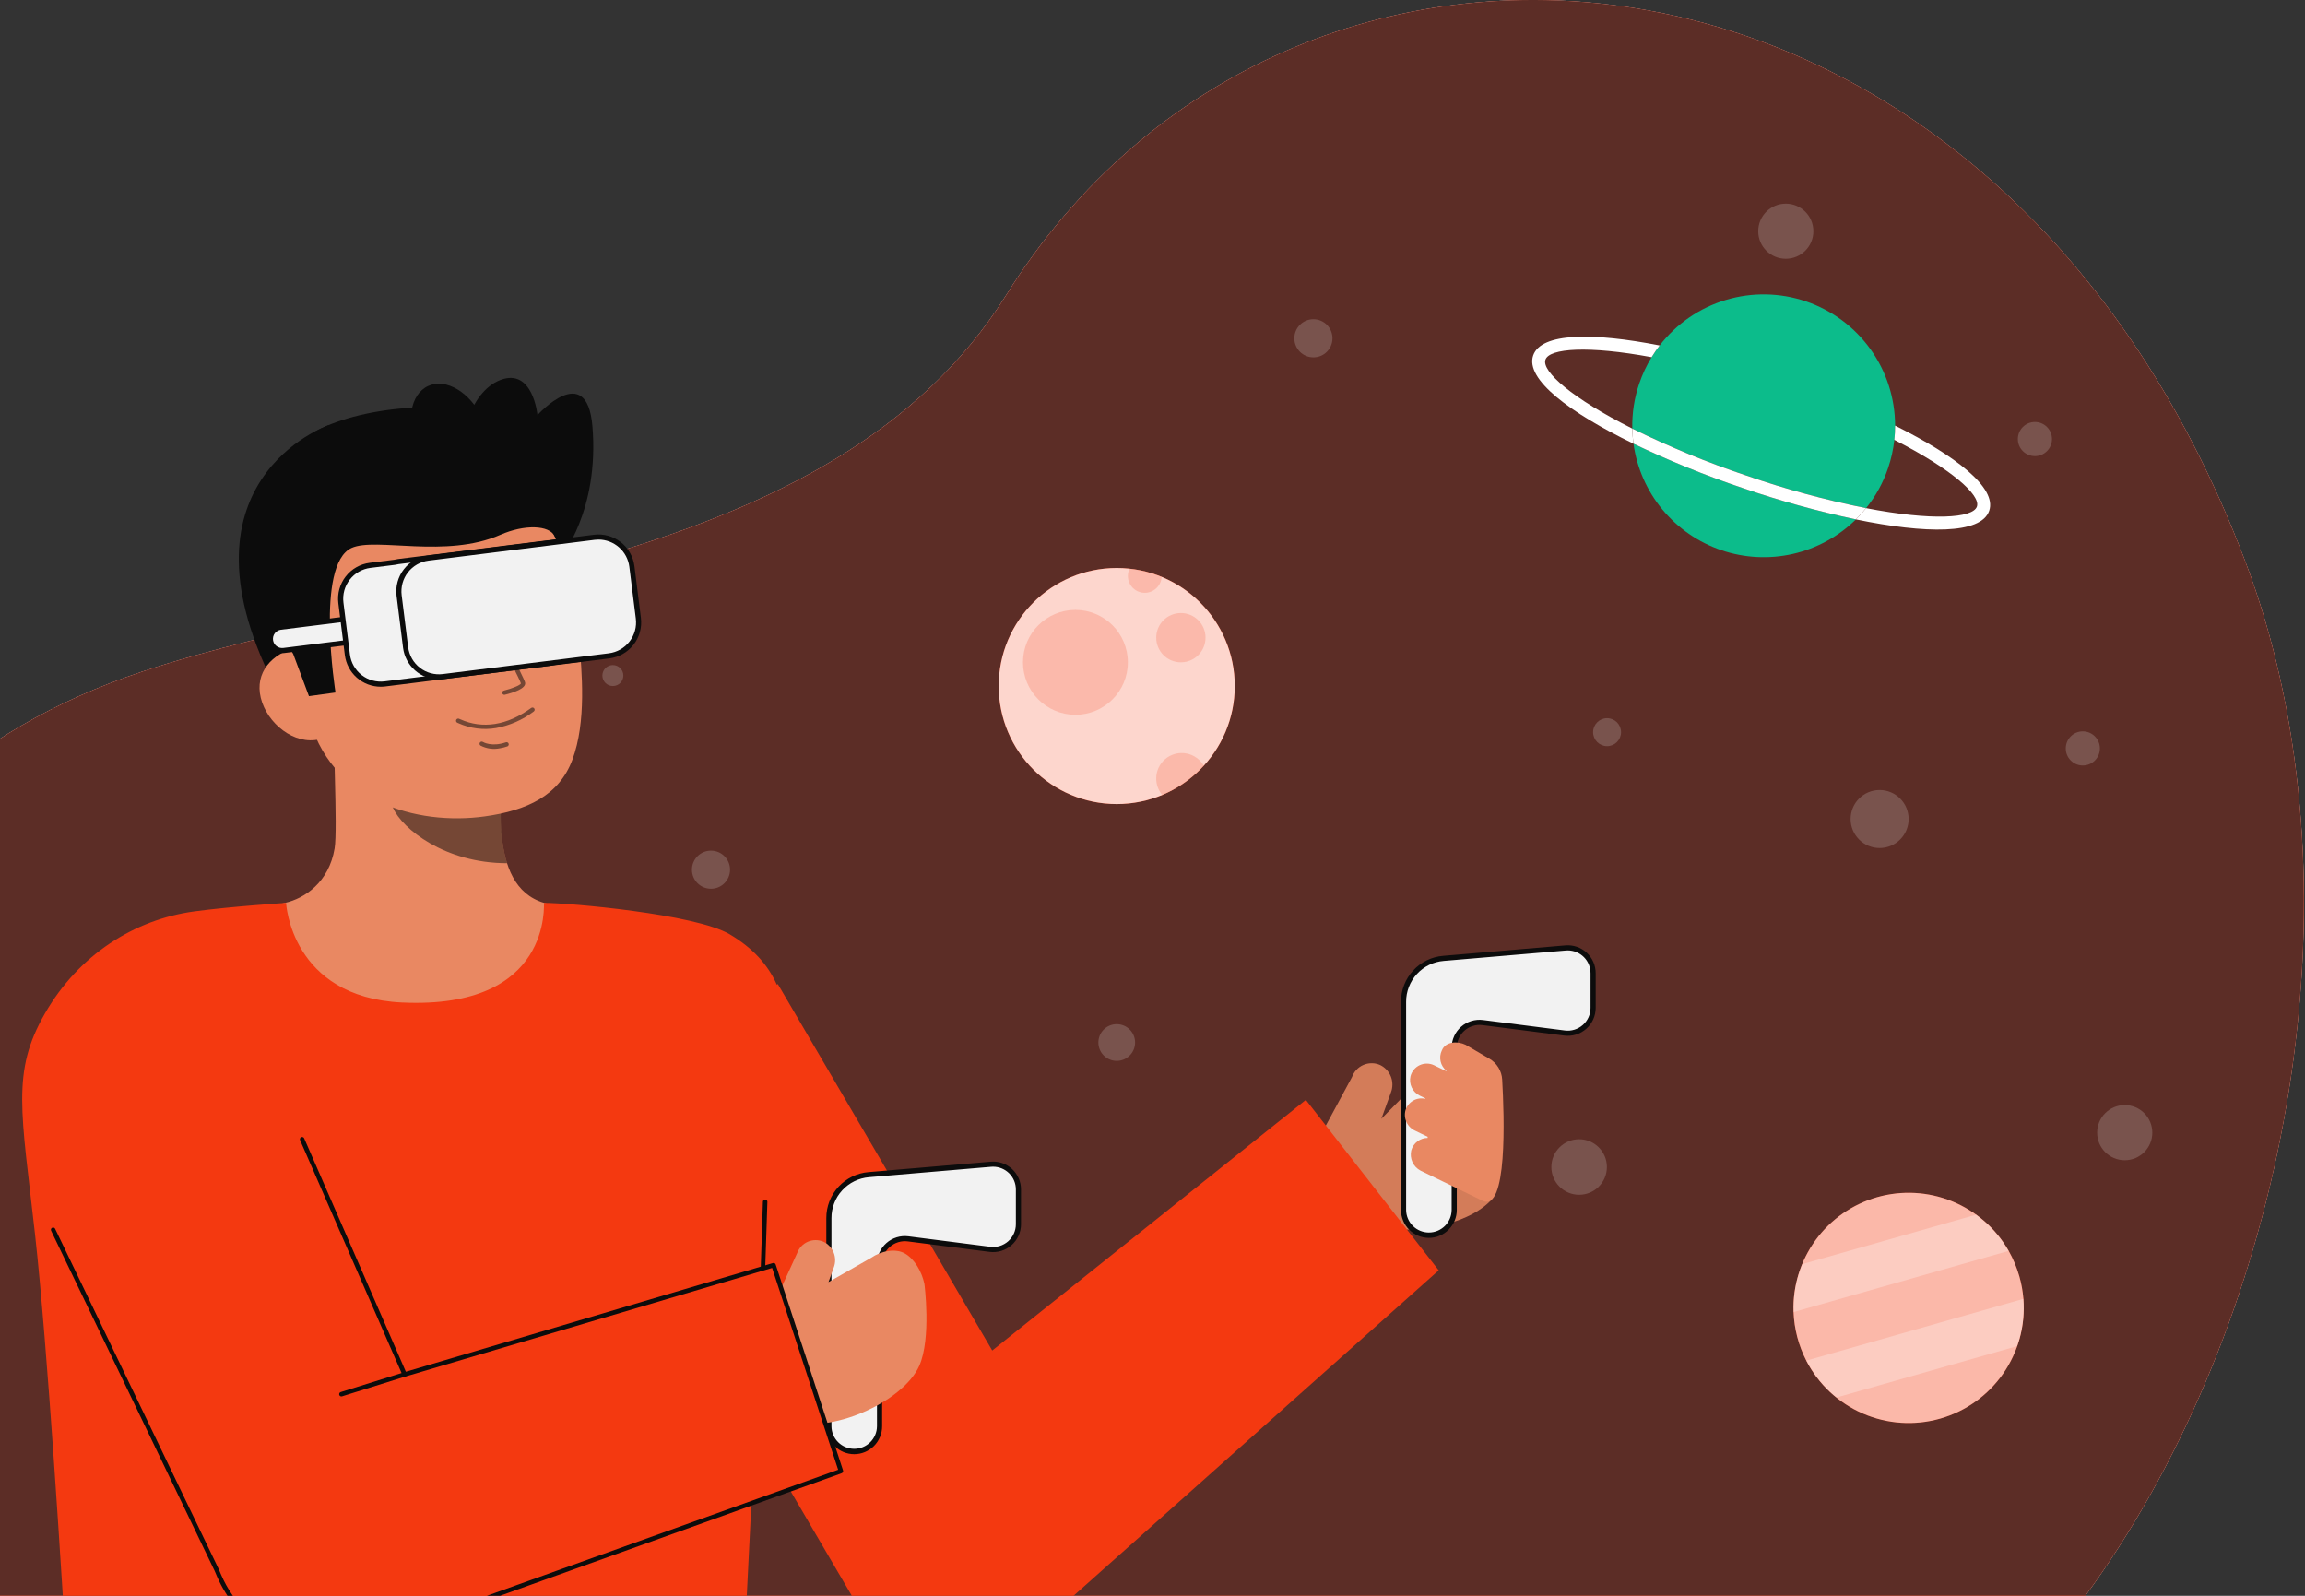 <svg width="689" height="477" viewBox="0 0 689 477" fill="none" xmlns="http://www.w3.org/2000/svg">
<rect x="0" y="0" width="689" height="477" fill="#333333" stroke="none"/>
<g clip-path="url(#clip0_3_32)">
<path d="M-47.037 425.007C-90.706 336.491 -63.542 236.06 42.467 200.784C123.922 173.677 248.846 171.406 300.829 88.14C385.092 -46.836 595.553 -31.743 671.144 167.839C739.926 349.443 597.073 638.02 403.872 538.756C242.875 456.039 216.973 547.995 112.304 541.307C31.586 536.149 -32.305 454.868 -47.037 425.007Z" fill="#F3F5FD"/>
<path d="M-47.037 425.007C-90.706 336.491 -63.542 236.06 42.467 200.784C123.922 173.677 248.846 171.406 300.829 88.14C385.092 -46.836 595.553 -31.743 671.144 167.839C739.926 349.443 597.073 638.02 403.872 538.756C242.875 456.039 216.973 547.995 112.304 541.307C31.586 536.149 -32.305 454.868 -47.037 425.007Z" fill="#F43910"/>
<g opacity="0.75">
<path d="M-47.037 425.007C-90.706 336.491 -63.542 236.06 42.467 200.784C123.922 173.677 248.846 171.406 300.829 88.14C385.092 -46.836 595.553 -31.743 671.144 167.839C739.926 349.443 597.073 638.02 403.872 538.756C242.875 456.039 216.973 547.995 112.304 541.307C31.586 536.149 -32.305 454.868 -47.037 425.007Z" fill="#292A2E"/>
</g>
<g opacity="0.18">
<path d="M183.194 205.063C184.924 205.063 186.327 203.66 186.327 201.93C186.327 200.199 184.924 198.797 183.194 198.797C181.464 198.797 180.061 200.199 180.061 201.93C180.061 203.66 181.464 205.063 183.194 205.063Z" fill="white"/>
<path d="M212.526 265.655C215.672 265.655 218.222 263.104 218.222 259.959C218.222 256.813 215.672 254.263 212.526 254.263C209.38 254.263 206.83 256.813 206.83 259.959C206.83 263.104 209.38 265.655 212.526 265.655Z" fill="white"/>
<path d="M392.598 106.816C395.744 106.816 398.294 104.266 398.294 101.12C398.294 97.974 395.744 95.424 392.598 95.424C389.452 95.424 386.902 97.974 386.902 101.12C386.902 104.266 389.452 106.816 392.598 106.816Z" fill="white"/>
<path d="M212.045 424.143C213.674 424.143 214.994 422.823 214.994 421.194C214.994 419.565 213.674 418.245 212.045 418.245C210.416 418.245 209.096 419.565 209.096 421.194C209.096 422.823 210.416 424.143 212.045 424.143Z" fill="white"/>
<path d="M472.027 357.133C476.611 357.133 480.327 353.417 480.327 348.833C480.327 344.249 476.611 340.533 472.027 340.533C467.443 340.533 463.727 344.249 463.727 348.833C463.727 353.417 467.443 357.133 472.027 357.133Z" fill="white"/>
<path d="M533.803 77.357C538.356 77.357 542.047 73.665 542.047 69.112C542.047 64.558 538.356 60.867 533.803 60.867C529.249 60.867 525.558 64.558 525.558 69.112C525.558 73.665 529.249 77.357 533.803 77.357Z" fill="white"/>
<path d="M480.381 223.031C482.687 223.031 484.557 221.161 484.557 218.855C484.557 216.548 482.687 214.678 480.381 214.678C478.074 214.678 476.204 216.548 476.204 218.855C476.204 221.161 478.074 223.031 480.381 223.031Z" fill="white"/>
<path d="M333.81 317.108C336.841 317.108 339.298 314.651 339.298 311.62C339.298 308.589 336.841 306.132 333.81 306.132C330.779 306.132 328.322 308.589 328.322 311.62C328.322 314.651 330.779 317.108 333.81 317.108Z" fill="white"/>
<path d="M276.963 471.587C279.24 471.587 281.085 469.741 281.085 467.465C281.085 465.188 279.24 463.343 276.963 463.343C274.687 463.343 272.841 465.188 272.841 467.465C272.841 469.741 274.687 471.587 276.963 471.587Z" fill="white"/>
<path d="M561.847 253.485C566.636 253.485 570.518 249.603 570.518 244.814C570.518 240.025 566.636 236.143 561.847 236.143C557.058 236.143 553.176 240.025 553.176 244.814C553.176 249.603 557.058 253.485 561.847 253.485Z" fill="white"/>
<path d="M608.268 136.335C611.085 136.335 613.369 134.051 613.369 131.234C613.369 128.417 611.085 126.133 608.268 126.133C605.451 126.133 603.167 128.417 603.167 131.234C603.167 134.051 605.451 136.335 608.268 136.335Z" fill="white"/>
<path d="M322.776 424.857C325.839 424.857 328.321 422.374 328.321 419.312C328.321 416.249 325.839 413.767 322.776 413.767C319.714 413.767 317.231 416.249 317.231 419.312C317.231 422.374 319.714 424.857 322.776 424.857Z" fill="white"/>
<path d="M635.117 346.81C639.671 346.81 643.362 343.119 643.362 338.565C643.362 334.012 639.671 330.32 635.117 330.32C630.564 330.32 626.872 334.012 626.872 338.565C626.872 343.119 630.564 346.81 635.117 346.81Z" fill="white"/>
<path d="M622.589 228.811C625.406 228.811 627.69 226.527 627.69 223.71C627.69 220.893 625.406 218.609 622.589 218.609C619.771 218.609 617.488 220.893 617.488 223.71C617.488 226.527 619.771 228.811 622.589 228.811Z" fill="white"/>
</g>
<path d="M520.867 145.863C531.963 149.679 543.281 152.817 554.758 155.26C549.565 160.373 543.052 163.941 535.948 165.565C528.844 167.188 521.429 166.804 514.53 164.456C507.632 162.107 501.523 157.885 496.886 152.264C492.249 146.642 489.267 139.842 488.273 132.622C498.859 137.692 509.744 142.114 520.867 145.863Z" fill="#0CBC8B"/>
<path d="M564.373 139.937C562.901 144.279 560.676 148.327 557.8 151.896C545.7 149.471 533.778 146.227 522.118 142.187C510.412 138.271 498.985 133.565 487.916 128.102C487.815 123.519 488.523 118.953 490.006 114.616C490.94 111.871 492.174 109.238 493.686 106.764C494.424 105.552 495.23 104.382 496.099 103.259C501.11 96.778 508.021 92.026 515.865 89.666C523.71 87.306 532.096 87.457 539.851 90.097C547.605 92.738 554.341 97.736 559.115 104.392C563.89 111.049 566.464 119.031 566.479 127.223C566.481 128.643 566.405 130.061 566.249 131.472C565.937 134.355 565.308 137.193 564.373 139.937Z" fill="#0CBC8B"/>
<path d="M594.607 152.671C592.186 159.782 575.541 159.559 554.758 155.26C555.838 154.202 556.854 153.079 557.8 151.898C577.508 155.707 589.737 154.93 590.932 151.42C592.099 147.994 583.347 140.216 566.248 131.473C566.403 130.062 566.48 128.644 566.478 127.224C584.569 136.234 596.949 145.79 594.607 152.671Z" fill="white"/>
<path d="M557.8 151.898C556.854 153.079 555.838 154.202 554.758 155.26C543.281 152.817 531.963 149.679 520.867 145.863C509.744 142.115 498.859 137.694 488.273 132.625C488.063 131.128 487.944 129.618 487.916 128.106C498.985 133.569 510.412 138.275 522.118 142.191C533.778 146.23 545.7 149.473 557.8 151.898Z" fill="white"/>
<path d="M488.273 132.625C469.184 123.349 455.863 113.368 458.284 106.258C460.627 99.377 476.275 99.364 496.098 103.263C495.229 104.385 494.423 105.555 493.684 106.768C474.805 103.261 463.125 104.085 461.958 107.509C460.764 111.019 469.986 119.1 487.916 128.106C487.944 129.618 488.063 131.128 488.273 132.625Z" fill="white"/>
<path d="M333.81 240.341C353.294 240.341 369.089 224.547 369.089 205.063C369.089 185.579 353.294 169.784 333.81 169.784C314.326 169.784 298.532 185.579 298.532 205.063C298.532 224.547 314.326 240.341 333.81 240.341Z" fill="#F43910"/>
<g opacity="0.79">
<path d="M333.81 240.341C353.294 240.341 369.089 224.547 369.089 205.063C369.089 185.579 353.294 169.784 333.81 169.784C314.326 169.784 298.532 185.579 298.532 205.063C298.532 224.547 314.326 240.341 333.81 240.341Z" fill="white"/>
</g>
<g opacity="0.18">
<path d="M352.982 197.977C357.052 197.977 360.351 194.678 360.351 190.608C360.351 186.539 357.052 183.24 352.982 183.24C348.913 183.24 345.613 186.539 345.613 190.608C345.613 194.678 348.913 197.977 352.982 197.977Z" fill="#F43910"/>
</g>
<g opacity="0.18">
<path d="M347.233 172.433C347.192 173.178 346.987 173.904 346.631 174.56C346.276 175.216 345.78 175.785 345.178 176.227C344.577 176.668 343.885 176.971 343.153 177.113C342.421 177.255 341.666 177.233 340.943 177.049C340.22 176.865 339.547 176.523 338.972 176.048C338.397 175.572 337.934 174.976 337.617 174.3C337.3 173.625 337.137 172.888 337.139 172.142C337.141 171.396 337.308 170.66 337.628 169.986C340.93 170.34 344.164 171.164 347.233 172.433Z" fill="#F43910"/>
</g>
<g opacity="0.18">
<path d="M321.458 213.656C330.116 213.656 337.135 206.637 337.135 197.979C337.135 189.32 330.116 182.301 321.458 182.301C312.799 182.301 305.781 189.32 305.781 197.979C305.781 206.637 312.799 213.656 321.458 213.656Z" fill="#F43910"/>
</g>
<path opacity="0.18" d="M359.832 228.882C356.379 232.673 352.134 235.657 347.398 237.621C346.717 236.812 346.212 235.87 345.914 234.856C345.616 233.841 345.533 232.775 345.669 231.726C345.806 230.677 346.159 229.668 346.706 228.763C347.253 227.858 347.982 227.077 348.847 226.469C349.713 225.86 350.695 225.439 351.732 225.231C352.769 225.022 353.837 225.032 354.87 225.259C355.903 225.486 356.878 225.925 357.732 226.549C358.586 227.173 359.301 227.967 359.832 228.882Z" fill="#F43910"/>
<path d="M603.614 381.528C604.238 383.722 604.645 385.972 604.827 388.245C605.45 396.169 603.311 404.063 598.773 410.589C594.236 417.114 587.58 421.868 579.935 424.042C572.29 426.217 564.129 425.679 556.836 422.519C549.543 419.359 543.569 413.772 539.928 406.707C537.617 402.204 536.32 397.25 536.126 392.192C535.85 384.5 538.162 376.937 542.69 370.712C547.218 364.488 553.703 359.961 561.106 357.855C568.51 355.749 576.406 356.185 583.533 359.094C590.659 362.003 596.605 367.217 600.42 373.903C601.786 376.307 602.859 378.867 603.614 381.528Z" fill="#F43910"/>
<g opacity="0.64">
<path d="M603.614 381.528C604.238 383.722 604.645 385.972 604.827 388.245C605.45 396.169 603.311 404.063 598.773 410.589C594.236 417.114 587.58 421.868 579.935 424.042C572.29 426.217 564.129 425.679 556.836 422.519C549.543 419.359 543.569 413.772 539.928 406.707C537.617 402.204 536.32 397.25 536.126 392.192C535.85 384.5 538.162 376.937 542.69 370.712C547.218 364.488 553.703 359.961 561.106 357.855C568.51 355.749 576.406 356.185 583.533 359.094C590.659 362.003 596.605 367.217 600.42 373.903C601.786 376.307 602.859 378.867 603.614 381.528Z" fill="white"/>
</g>
<g opacity="0.28">
<path d="M600.42 373.903L536.125 392.196C535.942 387.293 536.818 382.409 538.694 377.875L590.698 363.08C594.679 365.947 597.995 369.638 600.42 373.903Z" fill="white"/>
</g>
<g opacity="0.28">
<path d="M604.827 388.245C605.207 393.028 604.578 397.836 602.983 402.361L548.925 417.739C545.188 414.731 542.122 410.973 539.928 406.707L604.827 388.245Z" fill="white"/>
</g>
<path d="M171.961 272.25C171.736 272.221 169.247 313.527 121.261 309.925C88.04 307.437 76.195 272.191 75.433 272.191C79.016 271.43 83.442 270.275 85.201 269.879C91.046 268.562 98.341 263.739 100.027 253.58C100.999 247.725 99.351 217.771 99.858 211.847L150.852 223.229C150.139 235.74 145.152 264.745 162.63 269.878C165.539 270.727 168.671 271.508 171.961 272.25Z" fill="#E98862"/>
<path opacity="0.52" d="M151.566 258.025C150.768 255.45 150.254 252.796 150.033 250.11C149.472 243.98 149.584 237.808 150.366 231.702C140.002 230.303 130.238 226.026 122.183 219.355C121.236 222.852 116.028 238.132 117.47 241.455C120.195 247.738 133.002 258.025 151.566 258.025Z" fill="#0C0C0C"/>
<path d="M167.517 166.778C167.517 166.778 179.235 152.812 177.08 127.366C175.412 107.664 160.659 124.069 160.659 124.069C160.659 124.069 159.32 109.895 149.62 113.567C139.92 117.239 137.624 132.978 137.624 132.978" fill="#0C0C0C"/>
<path d="M98.184 127.093C98.184 127.093 49.685 143.864 83.163 207.109L87.631 206.391L96.7 204.935" fill="#0C0C0C"/>
<path d="M144.795 244.038C124.787 246.791 98.47 239.802 92.009 213.267L86.179 189.324C79.718 162.789 88.417 137.885 113.401 131.801C138.385 125.717 162.297 142.682 168.758 169.216L171.339 179.816C172.162 183.471 172.735 187.178 173.053 190.91C173.969 200.77 175.322 215.768 171.093 227.098C167.101 237.794 157.579 242.28 144.795 244.038Z" fill="#E98862"/>
<path opacity="0.52" d="M148.295 217.62C152.383 216.872 156.238 215.174 159.55 212.663C159.689 212.561 159.782 212.409 159.808 212.238C159.834 212.068 159.792 211.894 159.691 211.755C159.589 211.616 159.436 211.523 159.266 211.497C159.096 211.47 158.922 211.513 158.783 211.614C151.606 216.839 144.266 218.004 137.557 214.987C137.421 214.922 137.281 214.865 137.139 214.814C136.976 214.768 136.8 214.787 136.651 214.869C136.501 214.951 136.39 215.088 136.341 215.251C136.291 215.413 136.308 215.589 136.387 215.74C136.466 215.891 136.601 216.004 136.763 216.057C136.815 216.075 136.902 216.116 137.024 216.171C140.553 217.765 144.478 218.27 148.295 217.62Z" fill="#0C0C0C"/>
<path opacity="0.52" d="M149.486 223.658C150.227 223.535 150.956 223.349 151.666 223.102C151.821 223.04 151.947 222.921 152.016 222.769C152.086 222.618 152.095 222.445 152.04 222.287C151.986 222.129 151.873 221.998 151.724 221.921C151.576 221.845 151.404 221.828 151.243 221.875C146.971 223.349 144.421 221.823 144.312 221.757C144.167 221.673 143.994 221.648 143.831 221.688C143.667 221.728 143.526 221.831 143.436 221.973C143.347 222.116 143.316 222.288 143.351 222.453C143.386 222.617 143.483 222.762 143.622 222.856C145.425 223.793 147.497 224.077 149.486 223.658Z" fill="#0C0C0C"/>
<path d="M164.5 182.513C166.249 182.513 167.667 181.095 167.667 179.346C167.667 177.597 166.249 176.179 164.5 176.179C162.751 176.179 161.333 177.597 161.333 179.346C161.333 181.095 162.751 182.513 164.5 182.513Z" fill="#0C0C0C"/>
<path d="M134.393 189.615C136.142 189.615 137.559 188.197 137.559 186.448C137.559 184.699 136.142 183.281 134.393 183.281C132.644 183.281 131.226 184.699 131.226 186.448C131.226 188.197 132.644 189.615 134.393 189.615Z" fill="#0C0C0C"/>
<path d="M95.529 220.973C87.94 222.821 79.804 216.198 77.955 208.605C76.106 201.013 81.242 195.327 88.835 193.478L93.988 197.613L102.059 219.385L95.529 220.973Z" fill="#E98862"/>
<path d="M100.29 206.994C100.29 206.994 94.198 168.745 105.081 163.792C112.33 160.496 133.253 167.038 149.586 159.851C156.731 156.708 164.252 156.924 165.785 160.288C166.393 161.62 166.428 140.463 151.22 127.911C139.107 117.919 107.83 121.506 94.874 128.678C58.997 148.533 87.649 195.498 87.649 195.498L92.35 208.086L100.29 206.994Z" fill="#0C0C0C"/>
<g opacity="0.52">
<path d="M150.854 207.674L150.903 207.664C153.351 207.075 157.392 205.813 156.953 203.984C156.587 202.467 148.49 187.086 147.567 185.337C147.485 185.191 147.349 185.083 147.189 185.036C147.028 184.989 146.856 185.006 146.708 185.084C146.56 185.162 146.448 185.295 146.397 185.454C146.345 185.613 146.358 185.786 146.432 185.936C150.024 192.746 155.457 203.254 155.708 204.285C155.572 204.775 153.141 205.809 150.606 206.42C150.445 206.459 150.306 206.559 150.218 206.699C150.129 206.838 150.098 207.006 150.13 207.168C150.162 207.33 150.256 207.473 150.391 207.568C150.526 207.663 150.693 207.702 150.856 207.677L150.854 207.674Z" fill="#0C0C0C"/>
</g>
<path d="M154.585 173.935C156.324 172.6 158.384 171.748 160.558 171.463C161.663 171.309 162.785 171.324 163.886 171.506C165.008 171.687 166.103 172.008 167.146 172.461L167.227 172.493C167.493 172.601 167.791 172.6 168.057 172.493C168.323 172.385 168.537 172.178 168.654 171.916C168.77 171.654 168.781 171.357 168.683 171.087C168.585 170.817 168.386 170.596 168.129 170.47C166.941 169.842 165.679 169.367 164.372 169.055C163.043 168.734 161.674 168.614 160.309 168.699C158.94 168.769 157.588 169.027 156.289 169.465C154.948 169.903 153.677 170.529 152.514 171.326C152.149 171.576 151.899 171.961 151.818 172.396C151.737 172.831 151.832 173.28 152.082 173.645C152.333 174.009 152.718 174.259 153.152 174.34C153.587 174.421 154.036 174.326 154.401 174.076C154.435 174.052 154.469 174.027 154.502 173.999L154.585 173.935Z" fill="#0C0C0C"/>
<path d="M135.805 175.082C134.417 174.831 133 174.781 131.598 174.932C130.234 175.064 128.894 175.383 127.616 175.88C126.338 176.361 125.139 177.032 124.06 177.869C122.995 178.688 122.038 179.639 121.211 180.699C121.028 180.92 120.938 181.203 120.959 181.488C120.979 181.774 121.11 182.041 121.323 182.232C121.537 182.424 121.816 182.525 122.102 182.515C122.389 182.506 122.66 182.385 122.86 182.18L122.924 182.113C123.689 181.272 124.556 180.531 125.505 179.907C126.435 179.288 127.453 178.815 128.524 178.502C130.623 177.871 132.851 177.804 134.984 178.308L135.083 178.334C135.511 178.447 135.966 178.385 136.348 178.162C136.73 177.939 137.008 177.574 137.12 177.146C137.233 176.718 137.171 176.263 136.948 175.881C136.725 175.499 136.36 175.222 135.932 175.109C135.89 175.098 135.844 175.093 135.805 175.082Z" fill="#0C0C0C"/>
<path d="M141.151 143.979C146.516 141.505 147.913 133.097 144.271 125.2C140.629 117.302 133.327 112.906 127.962 115.38C122.597 117.855 121.2 126.263 124.842 134.16C128.484 142.058 135.786 146.454 141.151 143.979Z" fill="#0C0C0C"/>
<path d="M218.108 279.261C207.858 273.19 169.965 269.878 162.628 269.878C162.406 269.878 165.426 301.792 120.166 299.661C86.91 298.089 85.515 269.878 85.515 269.878C85.515 269.878 69.048 270.943 58.094 272.423C40.163 274.853 23.52 285.386 13.439 302.919C3.335 320.489 6.386 332.226 10.48 369.039C14.213 402.601 18.544 472.247 20.346 502.773C22.462 504.421 24.613 506.039 26.801 507.626C28.144 508.6 29.501 509.561 30.872 510.508C30.972 510.577 31.07 510.648 31.17 510.716C32.518 511.647 33.878 512.563 35.251 513.465C35.318 513.509 35.382 513.554 35.448 513.598C58.111 528.475 84.185 539.519 112.304 541.31C157.511 544.201 188.022 528.684 221.07 516.794C221.002 514.717 220.963 513.605 220.963 513.605L220.714 513.598H221.262C222.711 491.726 227.717 380.944 229.235 363.189C232.443 325.557 246.035 295.805 218.108 279.261Z" fill="#F43910"/>
<path d="M404.148 321.929C404.437 321.131 404.886 320.401 405.467 319.783C406.048 319.164 406.749 318.671 407.527 318.332C408.305 317.994 409.144 317.817 409.992 317.814C410.84 317.81 411.681 317.979 412.462 318.311C413.951 319.006 415.121 320.24 415.735 321.764C416.349 323.288 416.361 324.989 415.77 326.522L412.896 334.45L430.967 316.025C433.213 313.666 437.478 312.208 439.957 314.901C442.103 316.947 447.069 317.577 447.875 321.41C447.903 321.43 447.852 356.511 445.769 358.698C436.93 367.981 415.565 369.776 403.646 365.061L384.886 357.644L404.148 321.929Z" fill="#E98862"/>
<g opacity="0.1">
<path d="M404.148 321.929C404.437 321.131 404.886 320.401 405.467 319.783C406.048 319.164 406.749 318.671 407.527 318.332C408.305 317.994 409.144 317.817 409.992 317.814C410.84 317.81 411.681 317.979 412.462 318.311C413.951 319.006 415.121 320.24 415.735 321.764C416.349 323.288 416.361 324.989 415.77 326.522L412.896 334.45L430.967 316.025C433.213 313.666 437.478 312.208 439.957 314.901C442.103 316.947 447.069 317.577 447.875 321.41C447.903 321.43 447.852 356.511 445.769 358.698C436.93 367.981 415.565 369.776 403.646 365.061L384.886 357.644L404.148 321.929Z" fill="#0C0C0C"/>
</g>
<path d="M476.203 290.891C476.204 289.843 475.986 288.806 475.564 287.846C475.143 286.886 474.526 286.025 473.754 285.315C472.982 284.606 472.071 284.065 471.079 283.727C470.086 283.388 469.035 283.26 467.99 283.349L431.491 286.465C428.233 286.743 425.198 288.234 422.986 290.643C420.775 293.051 419.547 296.202 419.547 299.472V361.685C419.547 363.693 420.345 365.618 421.764 367.038C423.184 368.458 425.109 369.255 427.117 369.255C428.111 369.255 429.095 369.06 430.014 368.679C430.932 368.299 431.767 367.741 432.47 367.038C433.172 366.335 433.73 365.501 434.11 364.582C434.491 363.664 434.686 362.679 434.686 361.685V313.164C434.686 312.088 434.916 311.025 435.359 310.046C435.802 309.066 436.448 308.192 437.255 307.481C438.063 306.771 439.012 306.241 440.04 305.926C441.068 305.611 442.151 305.519 443.218 305.655L467.673 308.786C468.739 308.923 469.823 308.831 470.851 308.516C471.879 308.201 472.828 307.67 473.636 306.96C474.443 306.249 475.089 305.375 475.532 304.395C475.975 303.415 476.204 302.352 476.203 301.277V290.891Z" fill="#F2F2F2"/>
<path d="M427.117 370.021C424.907 370.019 422.788 369.14 421.225 367.577C419.662 366.014 418.783 363.895 418.781 361.685V299.472C418.762 296.004 420.055 292.657 422.401 290.103C424.747 287.548 427.973 285.976 431.43 285.701L467.929 282.585C469.079 282.487 470.237 282.628 471.33 283.001C472.423 283.374 473.427 283.97 474.277 284.75C475.127 285.531 475.806 286.48 476.271 287.538C476.735 288.595 476.975 289.737 476.975 290.891V301.277C476.975 302.461 476.723 303.631 476.235 304.711C475.747 305.79 475.035 306.752 474.146 307.535C473.257 308.317 472.212 308.901 471.079 309.248C469.947 309.594 468.754 309.696 467.579 309.545L443.124 306.414C442.166 306.291 441.193 306.374 440.269 306.657C439.346 306.94 438.493 307.417 437.768 308.055C437.042 308.693 436.461 309.479 436.063 310.359C435.665 311.239 435.459 312.194 435.458 313.16V361.685C435.456 363.896 434.576 366.016 433.012 367.578C431.448 369.141 429.328 370.02 427.117 370.021ZM468.654 284.085C468.455 284.085 468.256 284.094 468.055 284.111L431.556 287.226C428.483 287.472 425.617 288.87 423.532 291.141C421.447 293.412 420.297 296.387 420.314 299.47V361.685C420.333 363.477 421.058 365.189 422.332 366.449C423.606 367.71 425.325 368.417 427.117 368.417C428.909 368.417 430.629 367.71 431.903 366.449C433.176 365.189 433.901 363.477 433.921 361.685V313.164C433.92 311.979 434.173 310.809 434.66 309.73C435.148 308.651 435.86 307.688 436.749 306.906C437.638 306.123 438.683 305.539 439.815 305.193C440.948 304.846 442.141 304.744 443.315 304.895L467.77 308.027C468.728 308.149 469.702 308.066 470.625 307.782C471.549 307.499 472.401 307.023 473.127 306.385C473.852 305.747 474.433 304.961 474.831 304.081C475.229 303.201 475.436 302.246 475.436 301.28V290.891C475.436 289.09 474.722 287.363 473.451 286.087C472.179 284.812 470.454 284.093 468.653 284.087L468.654 284.085Z" fill="#0C0C0C"/>
<path d="M421.846 343.866C422.15 342.794 422.795 341.85 423.684 341.178C424.573 340.506 425.657 340.143 426.772 340.144C426.757 340.055 426.661 339.848 426.816 339.832L422.977 337.968C421.834 337.443 420.92 336.523 420.403 335.377C419.886 334.23 419.801 332.935 420.165 331.732C420.562 330.555 421.383 329.567 422.467 328.961C423.552 328.355 424.823 328.173 426.034 328.45C426.017 328.403 426.041 328.351 426.04 328.3L424.463 327.534C423.388 327.035 422.519 326.18 422.002 325.113C421.485 324.047 421.352 322.835 421.626 321.682C421.813 320.963 422.157 320.294 422.634 319.724C423.11 319.153 423.707 318.696 424.382 318.385C425.057 318.073 425.792 317.915 426.535 317.922C427.278 317.929 428.011 318.101 428.679 318.426L432.32 320.193C432.326 320.172 432.313 320.151 432.32 320.131C432.327 320.111 432.364 320.099 432.378 320.076C431.491 319.366 430.871 318.376 430.62 317.267C430.369 316.158 430.503 314.997 430.998 313.975C432.106 311.25 435.725 311.147 438.079 312.288L445.213 316.465C446.314 317.109 447.239 318.016 447.905 319.105C448.57 320.193 448.957 321.429 449.029 322.703C449.665 333.726 450.639 362.553 443.126 358.906L424.634 349.925C423.562 349.369 422.706 348.471 422.201 347.374C421.697 346.276 421.572 345.042 421.846 343.866Z" fill="#E98862"/>
<path d="M390.34 328.762L296.594 403.682L232.504 294.147L169.278 331.141L254.754 477.222L255.398 478.336C258.1 482.886 261.779 486.779 266.168 489.736C270.557 492.692 275.547 494.637 280.779 495.431C286.011 496.225 291.354 495.847 296.422 494.326C301.491 492.805 306.158 490.177 310.088 486.634L430.054 379.718L390.34 328.762Z" fill="#F43910"/>
<path d="M304.428 355.546C304.428 354.498 304.21 353.461 303.788 352.501C303.367 351.541 302.75 350.68 301.978 349.971C301.206 349.262 300.295 348.721 299.303 348.382C298.31 348.044 297.259 347.915 296.214 348.004L259.715 351.12C256.457 351.398 253.422 352.889 251.21 355.297C248.999 357.706 247.771 360.857 247.771 364.127V426.339C247.771 428.347 248.569 430.272 249.988 431.692C251.408 433.112 253.333 433.909 255.341 433.91C256.335 433.91 257.319 433.714 258.238 433.333C259.156 432.953 259.991 432.395 260.694 431.692C261.397 430.989 261.954 430.155 262.334 429.236C262.715 428.318 262.91 427.333 262.91 426.339V377.818C262.911 376.743 263.14 375.68 263.583 374.701C264.026 373.721 264.672 372.847 265.479 372.136C266.287 371.426 267.236 370.896 268.264 370.581C269.292 370.266 270.375 370.174 271.442 370.31L295.897 373.441C296.963 373.578 298.047 373.485 299.075 373.171C300.103 372.856 301.052 372.325 301.859 371.615C302.666 370.905 303.313 370.031 303.756 369.051C304.198 368.071 304.428 367.008 304.428 365.933V355.546Z" fill="#F2F2F2"/>
<path d="M255.341 434.676C253.13 434.674 251.011 433.796 249.448 432.233C247.884 430.67 247.005 428.551 247.003 426.34V364.127C246.984 360.659 248.277 357.312 250.623 354.758C252.969 352.203 256.194 350.631 259.652 350.356L296.15 347.24C297.301 347.142 298.459 347.284 299.552 347.656C300.644 348.029 301.648 348.625 302.498 349.406C303.349 350.187 304.028 351.136 304.492 352.193C304.956 353.25 305.196 354.392 305.196 355.546V365.933C305.196 367.117 304.944 368.288 304.456 369.367C303.969 370.446 303.257 371.408 302.368 372.191C301.479 372.973 300.434 373.557 299.301 373.904C298.169 374.25 296.976 374.352 295.802 374.202L271.347 371.07C270.389 370.947 269.415 371.03 268.491 371.313C267.568 371.596 266.715 372.073 265.99 372.711C265.264 373.349 264.683 374.135 264.285 375.015C263.887 375.895 263.681 376.85 263.681 377.816V426.338C263.679 428.549 262.799 430.669 261.236 432.232C259.672 433.796 257.552 434.675 255.341 434.676ZM296.877 348.74C296.679 348.74 296.48 348.749 296.279 348.766L259.78 351.881C256.706 352.126 253.839 353.525 251.753 355.796C249.668 358.067 248.518 361.043 248.536 364.127V426.34C248.555 428.132 249.28 429.844 250.554 431.104C251.827 432.365 253.547 433.072 255.339 433.072C257.131 433.072 258.85 432.365 260.124 431.104C261.398 429.844 262.123 428.132 262.142 426.34V377.818C262.142 376.634 262.394 375.464 262.882 374.385C263.37 373.306 264.082 372.343 264.971 371.561C265.86 370.778 266.905 370.194 268.038 369.848C269.17 369.501 270.363 369.399 271.538 369.55L295.993 372.681C296.951 372.803 297.924 372.72 298.848 372.437C299.772 372.154 300.625 371.678 301.35 371.04C302.075 370.402 302.656 369.616 303.054 368.736C303.452 367.856 303.658 366.901 303.659 365.935V355.546C303.659 353.745 302.945 352.018 301.673 350.742C300.401 349.467 298.676 348.747 296.875 348.742L296.877 348.74Z" fill="#0C0C0C"/>
<path d="M238.289 374.556C238.562 373.805 238.984 373.118 239.531 372.536C240.077 371.954 240.737 371.49 241.469 371.171C242.201 370.852 242.991 370.686 243.789 370.683C244.588 370.679 245.378 370.838 246.113 371.151C247.515 371.804 248.616 372.966 249.194 374.4C249.772 375.835 249.783 377.435 249.226 378.878L247.643 383.241L260.396 375.973C263.339 373.922 267.641 373.085 270.438 374.656C273.371 376.303 275.552 380.128 276.31 383.736C276.336 383.755 278.43 400.055 274.784 408.257C269.883 419.278 247.482 428.981 236.265 424.545L218.61 417.565L238.289 374.556Z" fill="#E98862"/>
<path d="M227.383 400.654H227.361C227.273 400.651 227.187 400.631 227.107 400.595C227.027 400.559 226.955 400.507 226.895 400.443C226.835 400.379 226.788 400.304 226.758 400.222C226.727 400.139 226.713 400.052 226.717 399.964L228.048 359.199C228.058 359.024 228.135 358.859 228.264 358.739C228.392 358.619 228.562 358.553 228.738 358.555C228.826 358.558 228.912 358.578 228.992 358.614C229.072 358.65 229.144 358.702 229.204 358.766C229.263 358.83 229.31 358.906 229.341 358.988C229.371 359.07 229.385 359.157 229.382 359.245L228.05 400.01C228.045 400.183 227.972 400.347 227.847 400.468C227.722 400.588 227.556 400.655 227.383 400.654Z" fill="#0C0C0C"/>
<path d="M231.23 378.178L120.943 410.835L83.303 311.475L9.866 341.094L64.769 469.295L65.524 471.058C69.105 479.349 75.71 485.965 83.996 489.559C92.282 493.153 101.626 493.456 110.127 490.405L251.372 439.731L231.23 378.178Z" fill="#F43910"/>
<path d="M98.175 493.158C91.105 493.161 84.189 491.094 78.279 487.214C72.369 483.334 67.723 477.81 64.914 471.322L64.16 469.559L15.273 367.866C15.2 367.708 15.193 367.527 15.252 367.363C15.312 367.199 15.433 367.065 15.59 366.99C15.747 366.914 15.928 366.903 16.093 366.959C16.258 367.015 16.394 367.134 16.473 367.289L65.372 469.01L66.138 470.801C69.661 478.93 76.143 485.415 84.271 488.94C92.398 492.466 101.563 492.768 109.905 489.785L250.535 439.326L230.799 379.003L121.132 411.477C120.977 411.523 120.81 411.51 120.663 411.441C120.515 411.373 120.398 411.253 120.333 411.105L89.695 340.78C89.629 340.619 89.628 340.438 89.694 340.276C89.759 340.115 89.885 339.986 90.045 339.916C90.205 339.846 90.385 339.842 90.548 339.904C90.711 339.966 90.843 340.09 90.916 340.248L121.316 410.033L231.038 377.539C231.204 377.49 231.383 377.507 231.537 377.588C231.691 377.669 231.807 377.806 231.86 377.971L251.999 439.524C252.053 439.689 252.041 439.868 251.965 440.024C251.889 440.18 251.755 440.3 251.591 440.358L110.355 491.036C106.448 492.44 102.327 493.158 98.175 493.158Z" fill="#0C0C0C"/>
<path d="M102.057 417.407C101.896 417.409 101.74 417.353 101.618 417.249C101.495 417.145 101.414 417.001 101.39 416.842C101.366 416.683 101.4 416.521 101.486 416.385C101.572 416.249 101.704 416.149 101.858 416.104L120.745 410.201C120.911 410.155 121.089 410.175 121.241 410.258C121.393 410.341 121.506 410.479 121.558 410.644C121.609 410.809 121.595 410.988 121.517 411.142C121.439 411.297 121.305 411.415 121.142 411.472L102.255 417.375C102.191 417.395 102.124 417.406 102.057 417.407Z" fill="#0C0C0C"/>
<path d="M120.791 189.945L84.775 194.45C84.317 194.507 83.852 194.474 83.406 194.351C82.961 194.229 82.545 194.02 82.18 193.737C81.816 193.453 81.511 193.101 81.283 192.7C81.055 192.298 80.908 191.856 80.85 191.398C80.735 190.473 80.991 189.54 81.564 188.804C82.136 188.068 82.977 187.59 83.902 187.474L119.918 182.968L120.791 189.945Z" fill="#F2F2F2"/>
<path d="M84.335 195.243C83.246 195.243 82.198 194.827 81.404 194.081C80.611 193.334 80.132 192.314 80.064 191.226C79.997 190.139 80.347 189.067 81.042 188.229C81.737 187.39 82.726 186.848 83.807 186.713L119.823 182.208C119.923 182.194 120.024 182.201 120.122 182.227C120.219 182.254 120.31 182.299 120.389 182.361C120.468 182.423 120.535 182.5 120.585 182.587C120.635 182.675 120.667 182.771 120.679 182.871L121.552 189.847C121.577 190.049 121.521 190.252 121.396 190.413C121.271 190.573 121.088 190.677 120.886 190.703L84.87 195.208C84.692 195.231 84.514 195.243 84.335 195.243ZM119.253 183.821L83.997 188.232C83.274 188.322 82.616 188.696 82.169 189.272C81.721 189.847 81.521 190.577 81.611 191.3C81.702 192.024 82.076 192.681 82.651 193.129C83.227 193.576 83.956 193.777 84.68 193.686L119.935 189.276L119.253 183.821Z" fill="#0C0C0C"/>
<path d="M181.889 185.867L179.95 170.365C179.62 167.722 178.252 165.318 176.149 163.682C174.046 162.046 171.379 161.313 168.735 161.644L119.093 167.853C118.705 167.903 118.321 167.976 117.943 168.071L110.619 168.987C109.309 169.15 108.045 169.57 106.898 170.222C105.751 170.874 104.744 171.746 103.934 172.788C103.124 173.829 102.528 175.02 102.178 176.292C101.829 177.565 101.733 178.893 101.898 180.202L103.836 195.704C104 197.013 104.419 198.277 105.072 199.424C105.724 200.571 106.595 201.578 107.637 202.388C108.679 203.198 109.87 203.795 111.142 204.144C112.414 204.494 113.743 204.589 115.052 204.425L164.693 198.215C165.081 198.165 165.465 198.092 165.843 197.998L173.167 197.078C174.476 196.915 175.74 196.495 176.886 195.843C178.033 195.192 179.04 194.32 179.85 193.279C180.66 192.238 181.257 191.048 181.607 189.776C181.957 188.504 182.053 187.176 181.889 185.867Z" fill="#F2F2F2"/>
<path d="M113.798 205.271C111.165 205.265 108.624 204.301 106.651 202.558C104.677 200.815 103.407 198.412 103.077 195.8L101.137 180.298C100.781 177.453 101.571 174.583 103.331 172.319C105.091 170.055 107.679 168.583 110.524 168.227L117.807 167.317C118.2 167.219 118.598 167.145 119 167.093L168.642 160.884C170.051 160.707 171.481 160.81 172.851 161.186C174.22 161.562 175.502 162.205 176.623 163.076C177.744 163.948 178.682 165.032 179.384 166.267C180.086 167.501 180.537 168.862 180.713 170.271L182.652 185.772C182.829 187.181 182.726 188.611 182.35 189.98C181.974 191.35 181.332 192.632 180.46 193.753C179.588 194.874 178.504 195.812 177.269 196.514C176.035 197.216 174.674 197.668 173.265 197.844L165.982 198.754C165.589 198.851 165.191 198.925 164.789 198.977L115.147 205.187C114.7 205.243 114.249 205.271 113.798 205.271ZM170.001 162.331C169.609 162.333 169.218 162.358 168.83 162.408L119.188 168.617C118.83 168.664 118.476 168.732 118.126 168.819C118.097 168.826 118.068 168.832 118.038 168.835L110.714 169.751C108.273 170.059 106.054 171.323 104.544 173.266C103.034 175.208 102.356 177.67 102.659 180.111L104.598 195.613C104.906 198.054 106.17 200.272 108.112 201.783C110.054 203.293 112.516 203.971 114.957 203.668L164.6 197.459C164.958 197.412 165.312 197.345 165.662 197.257C165.691 197.25 165.72 197.245 165.75 197.241L173.072 196.325C175.513 196.017 177.733 194.753 179.243 192.811C180.753 190.869 181.432 188.407 181.129 185.965L179.19 170.464C178.908 168.224 177.82 166.163 176.129 164.667C174.437 163.172 172.259 162.344 170.001 162.338V162.331Z" fill="#0C0C0C"/>
<path d="M177.662 160.603L128.021 166.813C122.515 167.501 118.611 172.523 119.299 178.028L121.238 193.529C121.927 199.035 126.948 202.94 132.454 202.251L182.095 196.042C187.601 195.353 191.505 190.331 190.817 184.826L188.878 169.325C188.189 163.819 183.168 159.914 177.662 160.603Z" fill="#F2F2F2"/>
<path d="M131.186 203.095C128.554 203.089 126.015 202.124 124.044 200.38C122.073 198.636 120.805 196.234 120.479 193.623L118.54 178.121C118.363 176.712 118.465 175.282 118.841 173.912C119.217 172.542 119.859 171.26 120.731 170.139C121.603 169.018 122.687 168.079 123.921 167.377C125.156 166.675 126.517 166.223 127.926 166.047L177.569 159.838C180.413 159.486 183.282 160.276 185.545 162.036C187.807 163.795 189.28 166.381 189.64 169.225L191.578 184.726C191.931 187.571 191.141 190.44 189.381 192.703C187.622 194.966 185.036 196.438 182.192 196.797L132.55 203.007C132.097 203.064 131.642 203.094 131.186 203.095ZM178.917 161.289C178.53 161.289 178.143 161.313 177.759 161.362L128.116 167.571C126.907 167.722 125.739 168.11 124.68 168.712C123.621 169.314 122.69 170.119 121.942 171.081C121.194 172.043 120.643 173.143 120.32 174.318C119.997 175.493 119.909 176.72 120.061 177.929L122 193.431C122.15 194.64 122.538 195.808 123.14 196.868C123.743 197.927 124.548 198.857 125.51 199.606C126.472 200.354 127.572 200.905 128.748 201.228C129.923 201.55 131.15 201.638 132.359 201.487L182.002 195.277C184.443 194.969 186.662 193.705 188.172 191.763C189.682 189.82 190.36 187.359 190.057 184.917L188.118 169.42C187.835 167.178 186.745 165.115 185.052 163.619C183.358 162.122 181.177 161.294 178.917 161.289Z" fill="#0C0C0C"/>
</g>
<defs>
<clipPath id="clip0_3_32">
<rect width="755.675" height="559" fill="white" transform="translate(-67)"/>
</clipPath>
</defs>
</svg>
